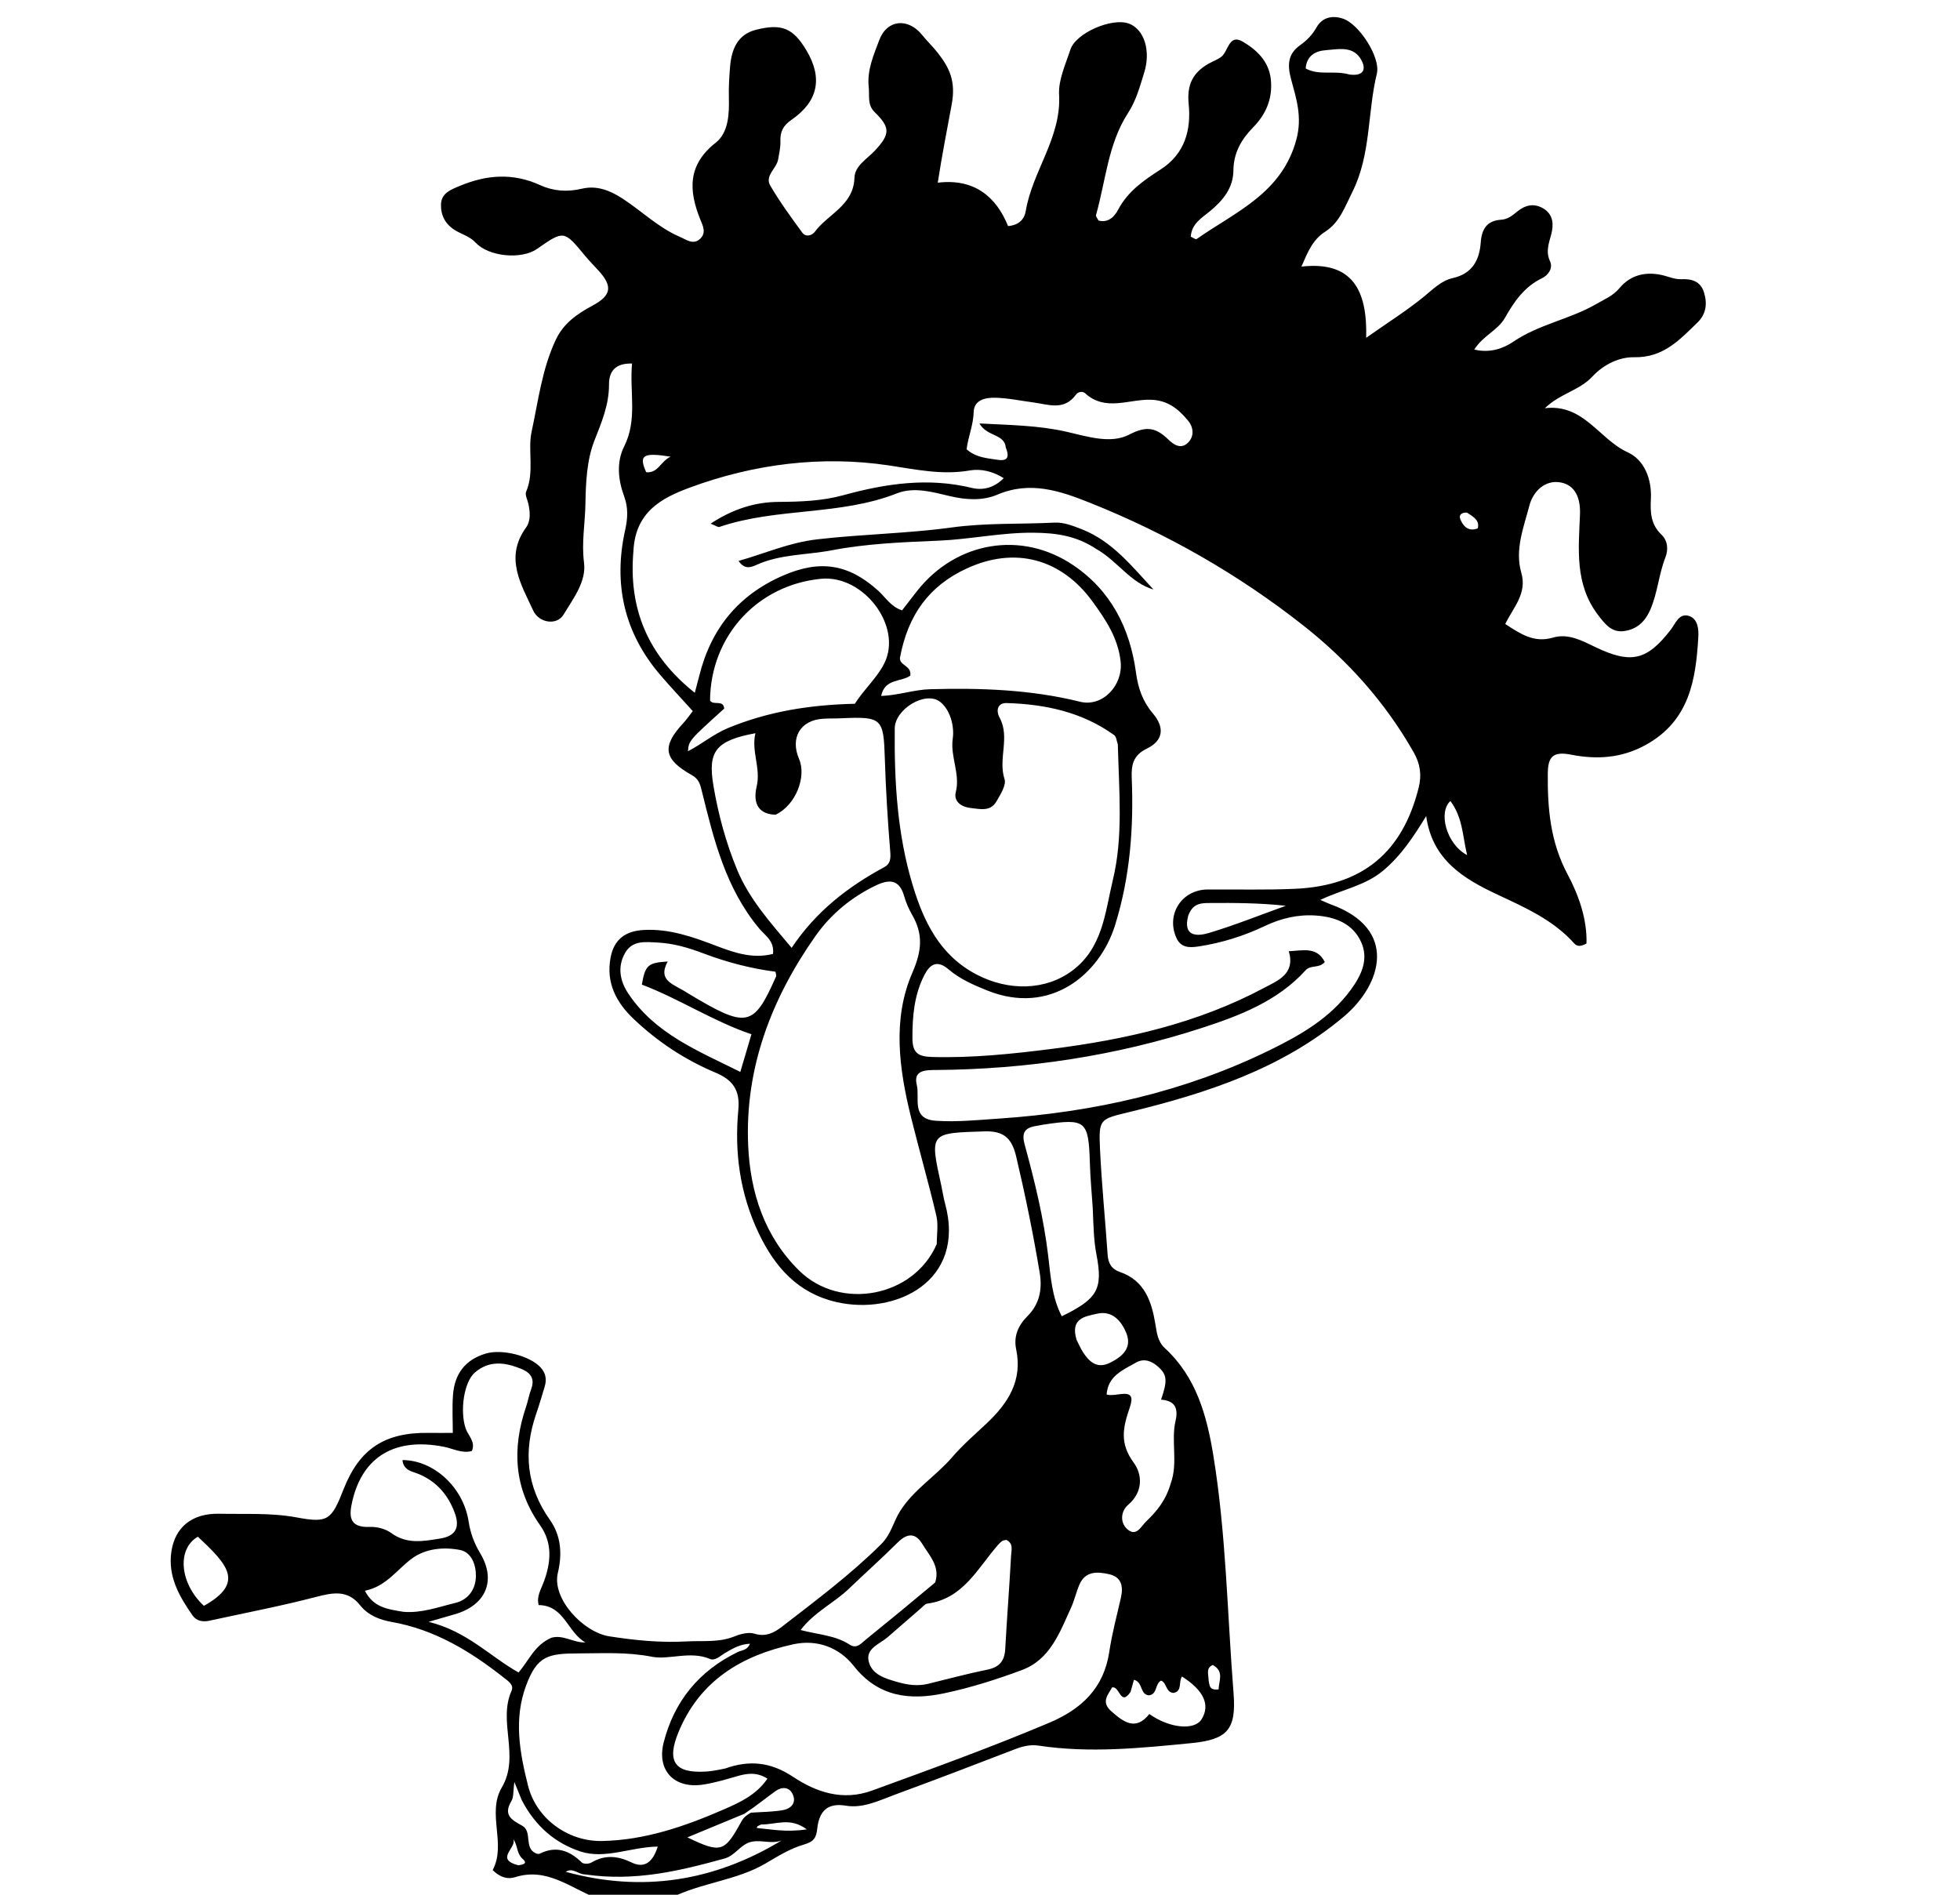<svg version="1.1" id="Layer_1" xmlns="http://www.w3.org/2000/svg" xmlns:xlink="http://www.w3.org/1999/xlink" x="0px" y="0px"
	 width="100%" viewBox="0 0 480 464" enable-background="new 0 0 480 464" xml:space="preserve">
<path fill="#000000" opacity="1" stroke="none" 
	d="
M146.468,465 
	C139.632,462.325 133.951,457.215 126.143,459.702 
	C124.408,460.254 122.514,459.831 120.651,457.952 
	C124.074,451.642 119.165,444.061 122.887,437.738 
	C127.429,430.021 121.871,421.676 125.279,414.052 
	C125.925,412.604 124.421,411.656 123.393,410.845 
	C115.214,404.389 106.474,399.07 95.991,397.21 
	C93.001,396.68 90.173,395.602 88.196,393.117 
	C85.148,389.287 81.56,389.987 77.397,391.07 
	C68.748,393.321 59.95,395.006 51.21,396.906 
	C49.628,397.25 48.086,396.939 47.154,395.602 
	C43.87,390.897 41.05,385.984 41.982,379.89 
	C42.879,374.029 46.982,370.546 53.721,370.699 
	C60.025,370.842 66.336,370.428 72.652,371.599 
	C80.35,373.027 81.166,372.266 84.157,364.662 
	C88.024,354.832 94.187,350.752 104.924,350.897 
	C106.743,350.922 108.562,350.901 110.892,350.901 
	C110.892,347.931 110.71,344.791 110.933,341.679 
	C111.299,336.549 113.824,333.01 118.963,331.472 
	C122.908,330.292 129.76,331.967 132.41,334.893 
	C133.676,336.29 133.91,337.819 133.405,339.524 
	C132.745,341.757 132.084,343.993 131.324,346.193 
	C128.131,355.444 128.887,364.039 134.699,372.246 
	C137.353,375.993 137.75,380.462 136.618,385.177 
	C135.096,391.522 142.861,399.732 149.208,400.717 
	C155.614,401.711 161.701,402.323 168.273,401.96 
	C172.183,401.744 176.051,402.286 179.906,400.721 
	C181.39,400.118 183.316,399.632 184.743,400.067 
	C187.588,400.934 189.602,399.832 191.613,398.274 
	C199.903,391.855 208.298,385.597 215.786,378.163 
	C218.244,375.723 218.767,372.709 220.408,370.093 
	C223.748,364.768 229.183,361.514 233.191,356.841 
	C235.78,353.824 238.843,351.207 241.742,348.461 
	C246.928,343.547 250.455,338.062 248.855,330.415 
	C248.206,327.308 249.289,324.645 251.635,322.298 
	C254.51,319.42 255.31,315.845 254.624,311.716 
	C253.041,302.189 251.103,292.749 248.892,283.349 
	C247.868,278.998 246.092,276.896 241.112,277.059 
	C227.65,277.498 227.645,277.265 230.516,290.308 
	C230.838,291.771 231.044,293.264 231.439,294.706 
	C236.675,313.835 219.227,322.175 204.828,318.858 
	C195.458,316.7 189.792,310.378 185.779,301.939 
	C181.194,292.295 179.832,282.173 180.817,271.769 
	C181.283,266.838 179.345,264.405 175.188,262.66 
	C167.751,259.539 161.104,255.142 155.239,249.591 
	C150.901,245.485 148.368,240.687 149.531,234.49 
	C150.366,230.041 153.171,228.005 157.555,227.746 
	C163.899,227.372 169.696,229.443 175.466,231.647 
	C179.937,233.355 184.417,234.856 189.302,233.597 
	C189.701,230.424 187.366,229.093 185.976,227.436 
	C177.75,217.627 174.809,205.651 171.866,193.676 
	C171.452,191.991 171.137,190.765 169.384,189.785 
	C162.468,185.921 162.05,182.753 167.329,177.095 
	C168.109,176.26 168.753,175.299 169.662,174.137 
	C166.937,171.117 164.224,168.246 161.662,165.246 
	C152.823,154.897 150.168,142.97 153.097,129.814 
	C153.74,126.926 153.881,124.332 152.851,121.539 
	C151.367,117.511 150.924,113.176 152.855,109.333 
	C156.168,102.741 154.141,95.982 154.786,89.028 
	C150.7,88.919 149.134,90.926 149.144,94.153 
	C149.159,99.121 147.341,103.388 145.553,107.944 
	C143.696,112.677 143.459,118.218 143.369,123.421 
	C143.286,128.181 142.393,132.869 143.024,137.757 
	C143.63,142.449 140.376,146.57 138.035,150.48 
	C136.37,153.261 131.997,152.562 130.598,149.548 
	C127.566,143.016 123.512,136.534 128.846,129.158 
	C130.011,127.547 129.83,125.33 129.382,123.317 
	C129.166,122.345 128.527,121.174 128.849,120.422 
	C130.925,115.569 129.202,110.268 130.189,105.714 
	C131.82,98.19 132.742,90.31 136.135,83.16 
	C138.053,79.119 141.366,76.856 145.093,74.851 
	C149.728,72.357 150.079,70.145 146.633,66.328 
	C145.517,65.091 144.332,63.913 143.272,62.63 
	C138.1,56.369 138.111,56.36 131.502,60.965 
	C127.71,63.608 119.712,62.882 116.489,59.428 
	C115.042,57.877 113.082,57.394 111.401,56.354 
	C109.025,54.883 107.925,52.672 107.996,50.073 
	C108.072,47.297 110.381,46.453 112.626,45.516 
	C119.181,42.778 125.649,42.299 132.269,45.334 
	C135.518,46.824 138.936,47.059 142.523,46.209 
	C146.113,45.357 149.361,46.612 152.424,48.606 
	C157.161,51.692 161.251,55.755 166.524,58.015 
	C168.127,58.702 169.847,60.114 171.554,58.384 
	C173.003,56.916 172.099,55.228 171.486,53.708 
	C168.634,46.632 168.383,40.371 175.249,34.974 
	C178.494,32.423 178.592,27.715 178.496,23.839 
	C178.435,21.343 178.587,18.929 178.78,16.471 
	C179.117,12.163 180.565,8.467 185.096,7.307 
	C191.524,5.662 194.282,6.953 197.501,12.353 
	C201.487,19.041 200.434,24.782 193.853,29.329 
	C191.715,30.806 191.047,32.276 191.12,34.629 
	C191.165,36.099 190.824,37.592 190.562,39.058 
	C190.166,41.285 187.23,43.039 188.644,45.459 
	C190.986,49.467 193.741,53.245 196.497,56.992 
	C197.312,58.099 198.827,57.738 199.57,56.736 
	C202.814,52.363 209.049,50.322 209.259,43.491 
	C209.348,40.601 212.364,38.923 214.281,36.861 
	C218.053,32.807 218.041,31.208 214.178,27.432 
	C212.36,25.655 212.979,23.454 212.75,21.343 
	C212.298,17.171 213.966,13.448 215.336,9.799 
	C217.242,4.726 222.422,4.324 225.833,8.567 
	C227.072,10.109 228.528,11.479 229.737,13.041 
	C232.583,16.719 234.1,19.953 233.077,25.539 
	C231.98,31.537 230.736,37.709 229.654,44.738 
	C238.499,43.662 243.942,48.081 246.869,55.362 
	C249.822,55.119 250.919,53.394 251.204,51.681 
	C252.834,41.883 259.947,33.743 259.369,23.178 
	C259.171,19.561 260.959,15.775 262.128,12.159 
	C263.447,8.078 272.318,4.252 276.454,5.773 
	C280.263,7.174 281.869,12.511 280.203,17.812 
	C279.127,21.234 278.302,24.522 276.203,27.761 
	C271.389,35.186 270.784,44.26 268.417,52.647 
	C268.317,53.001 268.794,53.518 269.028,54.013 
	C271.523,54.659 273.008,52.91 273.847,51.32 
	C276.231,46.802 280.205,44.095 284.249,41.492 
	C290.223,37.645 291.734,31.752 291.103,25.451 
	C290.628,20.701 292.163,17.753 296.026,15.57 
	C297.034,15 298.17,14.612 299.08,13.92 
	C300.829,12.589 300.922,8.191 304.351,10.199 
	C307.743,12.185 310.767,15.013 311.225,19.468 
	C311.701,24.108 310.072,27.946 306.869,31.211 
	C303.992,34.145 302.104,37.417 302.058,41.762 
	C302.013,46.038 299.496,49.121 296.255,51.771 
	C294.287,53.382 291.81,54.807 291.621,57.958 
	C292.197,58.218 292.825,58.699 293.02,58.562 
	C302.561,51.859 313.947,47.373 317.486,34.133 
	C318.972,28.572 317.44,24.099 316.175,19.371 
	C315.222,15.808 315.421,13.181 318.42,11.049 
	C320.073,9.875 321.366,8.551 322.397,6.728 
	C323.787,4.269 326.233,3.67 328.919,4.576 
	C332.859,5.906 338.158,14.071 337.189,18.036 
	C334.847,27.628 335.793,37.834 331.168,47.056 
	C329.351,50.679 328.066,54.482 324.548,56.728 
	C321.508,58.669 320.301,61.618 318.719,65.286 
	C331.082,63.898 334.899,70.909 334.572,82.722 
	C340.094,78.838 344.658,75.975 348.788,72.583 
	C351.001,70.765 352.986,68.722 355.825,68.084 
	C360.531,67.028 362.321,63.701 362.626,59.413 
	C362.864,56.065 364.151,54.02 367.641,53.807 
	C369.27,53.708 370.405,52.754 371.566,51.806 
	C373.571,50.168 375.744,49.692 378.026,51.097 
	C380.424,52.573 380.51,54.998 379.913,57.314 
	C379.335,59.56 378.476,61.553 379.606,63.993 
	C380.369,65.643 379.201,67.383 377.618,68.142 
	C373.313,70.208 370.789,73.893 368.578,77.806 
	C366.817,80.924 363.197,82.167 361.057,85.598 
	C364.859,86.543 368.223,85.307 370.605,83.683 
	C376.902,79.389 384.481,78.199 390.953,74.435 
	C392.953,73.271 394.998,72.485 396.588,70.578 
	C399.404,67.203 403.259,66.399 407.455,67.469 
	C408.895,67.836 410.225,68.441 411.802,68.374 
	C414.247,68.271 416.442,68.819 417.305,71.617 
	C418.166,74.407 417.818,76.937 415.701,78.99 
	C411.33,83.229 407.325,87.64 400.158,87.484 
	C396.618,87.407 392.717,89.241 389.964,92.219 
	C386.827,95.611 381.961,96.419 378.335,99.966 
	C387.851,98.821 391.636,107.586 398.583,110.743 
	C402.712,112.62 404.549,117.322 404.298,122.217 
	C404.132,125.443 404.252,128.434 406.886,130.926 
	C408.411,132.37 408.623,134.56 407.839,136.554 
	C406.228,140.655 405.958,145.1 404.197,149.207 
	C402.835,152.383 400.742,154.169 397.627,154.556 
	C394.662,154.924 393.023,152.796 391.304,150.527 
	C385.623,143.03 386.595,134.448 386.935,125.993 
	C387.09,122.16 385.888,118.878 382.305,118.164 
	C378.471,117.4 375.477,120.245 374.545,123.807 
	C373.147,129.154 370.932,134.626 372.563,140.259 
	C374.036,145.345 370.635,148.696 368.631,152.814 
	C372.345,155.213 375.665,157.507 380.276,156.151 
	C384.098,155.028 387.467,156.911 390.755,158.489 
	C399.441,162.658 403.387,161.734 409.204,154.151 
	C410.345,152.664 411.188,150.085 413.618,150.837 
	C415.826,151.521 416.021,154.172 415.916,155.976 
	C415.302,166.491 413.755,176.474 403.09,182.393 
	C397.095,185.72 390.956,186.029 384.743,184.809 
	C380.166,183.911 379.087,185.447 379.051,189.509 
	C378.977,198.069 379.687,206.232 383.912,214.143 
	C386.654,219.276 388.712,225.199 388.526,231.048 
	C386.921,231.96 386.087,231.661 385.533,231.041 
	C380.379,225.283 373.561,222.28 366.735,219.08 
	C358.52,215.228 350.725,210.611 349.274,199.84 
	C346.118,204.989 343.061,209.605 338.679,213.252 
	C334.314,216.885 328.775,217.802 323.347,220.374 
	C324.495,220.871 325.17,221.209 325.876,221.463 
	C342.506,227.448 338.438,241.075 329.128,248.932 
	C314.01,261.688 295.591,267.694 276.717,272.293 
	C269.35,274.089 269.036,273.887 269.39,281.408 
	C269.796,290.05 270.671,298.669 271.26,307.303 
	C271.401,309.384 272.244,310.806 274.202,311.47 
	C280.348,313.558 282.042,318.754 282.96,324.317 
	C283.322,326.506 283.536,328.549 285.276,330.151 
	C292.971,337.239 295.554,346.665 297.155,356.496 
	C300.29,375.751 300.564,395.259 302.095,414.654 
	C302.796,423.544 300.601,426.004 291.747,426.872 
	C279.332,428.089 266.883,429.37 254.403,427.488 
	C252.368,427.181 250.494,427.617 248.569,428.362 
	C238.796,432.142 229.002,435.87 219.17,439.49 
	C215.284,440.921 211.364,442.908 207.108,442.186 
	C202.392,441.386 200.579,443.86 200.152,447.762 
	C199.895,450.105 199.294,451.013 196.845,451.718 
	C193.552,452.666 190.492,454.576 187.488,456.339 
	C180.345,460.529 171.896,460.99 164.274,464.777 
	C158.312,465 152.624,465 146.468,465 
M182.293,444.173 
	C177.661,446.091 173.028,448.009 168.338,449.951 
	C176.566,453.899 177.43,453.631 181.587,446.017 
	C181.977,445.301 182.529,444.674 183.885,443.903 
	C186.493,443.719 189.135,443.733 191.698,443.288 
	C193.654,442.948 195.133,441.554 194.132,439.393 
	C193.295,437.587 191.495,437.492 189.946,438.601 
	C187.563,440.306 185.306,442.187 182.293,444.173 
M155.127,134.933 
	C153.886,149.005 158.584,160.455 170.155,169.656 
	C170.63,167.855 170.935,166.763 171.205,165.662 
	C174.047,154.097 180.671,145.784 191.746,140.96 
	C200.782,137.025 207.798,138.061 215.109,144.688 
	C216.874,146.287 218.177,148.595 220.917,149.468 
	C222.218,147.788 223.412,146.216 224.637,144.669 
	C234.197,132.594 250.192,129.858 262.857,138.424 
	C272.108,144.682 276.74,153.889 278.209,164.763 
	C278.713,168.494 279.833,171.766 282.336,174.711 
	C285.285,178.179 284.881,181.376 280.899,183.304 
	C277.461,184.968 277.031,187.358 277.16,190.549 
	C277.653,202.749 276.764,214.711 273.088,226.542 
	C269.287,238.776 257.131,248.694 241.862,242.594 
	C238.432,241.224 235.073,239.759 232.268,237.363 
	C229.516,235.013 227.746,236.127 226.393,238.748 
	C223.883,243.611 223.436,248.847 223.452,254.258 
	C223.463,257.824 224.843,258.746 228.186,258.84 
	C238.053,259.117 247.806,258.101 257.557,256.867 
	C275.656,254.575 293.296,250.598 309.538,241.939 
	C312.906,240.144 317.286,238.531 315.624,232.948 
	C319.212,232.754 322.532,231.807 324.438,235.586 
	C322.992,237.253 321.039,236.176 319.708,237.643 
	C312.844,245.211 303.488,248.76 294.217,251.769 
	C273.207,258.589 251.518,261.846 229.395,262.028 
	C226.907,262.048 223.564,261.925 224.52,265.683 
	C225.319,268.823 223.016,274.058 229.219,274.466 
	C234.391,274.805 239.509,274.276 244.662,273.928 
	C267.829,272.365 290.118,267.385 311.041,257.127 
	C318.522,253.459 325.768,249.316 330.853,242.325 
	C333.435,238.775 335.244,234.91 333.343,230.701 
	C331.303,226.181 327.041,224.545 322.291,224.206 
	C317.865,223.89 313.69,224.89 309.711,226.785 
	C304.563,229.237 299.179,230.907 293.539,231.774 
	C291.261,232.124 289.164,232.125 288.061,229.604 
	C285.546,223.857 289.439,217.874 295.728,217.828 
	C302.89,217.776 310.064,217.981 317.214,217.655 
	C333.68,216.902 343.484,208.742 347.433,192.874 
	C348.186,189.846 347.84,187.111 346.226,184.266 
	C339.301,172.053 330.105,161.78 319.176,153.172 
	C303.265,140.639 285.78,130.662 266.96,123.14 
	C259.678,120.229 252.315,117.706 244.277,121.125 
	C240.584,122.695 236.541,122.429 232.5,121.467 
	C228.315,120.47 223.787,119.191 219.68,120.81 
	C205.671,126.334 190.279,124.245 176.175,129.042 
	C175.834,129.158 175.312,128.737 174.027,128.236 
	C179.479,124.654 184.88,122.944 190.683,122.907 
	C196.042,122.873 201.33,122.698 206.524,121.271 
	C216.889,118.423 227.301,116.87 238.015,119.485 
	C240.763,120.156 243.513,119.422 245.813,117.098 
	C243.099,115.393 240.173,114.745 237.52,115.206 
	C230.665,116.395 224.364,114.969 217.571,113.959 
	C201.249,111.532 184.626,113.589 168.905,119.416 
	C162.152,121.919 155.594,125.268 155.127,134.933 
M229.416,304.638 
	C229.405,302.318 229.825,299.896 229.306,297.696 
	C227.398,289.607 225.091,281.612 223.095,273.542 
	C220.176,261.74 218.503,249.575 223.426,238.23 
	C225.791,232.78 226.113,228.779 223.359,223.998 
	C222.534,222.566 221.869,220.995 221.412,219.407 
	C220.252,215.37 217.819,215.26 214.543,216.815 
	C208.525,219.672 203.422,223.939 199.726,229.193 
	C188.949,244.511 182.385,261.53 183.227,280.535 
	C183.737,292.044 187.231,302.876 195.789,311.23 
	C205.776,320.981 223.754,317.731 229.416,304.638 
M273.752,182.274 
	C273.465,181.506 273.409,180.418 272.856,180.02 
	C265.01,174.362 255.977,172.45 246.542,172.171 
	C244.358,172.106 243.812,173.907 244.816,175.77 
	C247.408,180.583 244.391,185.808 246.009,190.798 
	C246.487,192.273 244.987,194.588 244.002,196.292 
	C242.544,198.817 239.967,198.117 237.687,197.867 
	C235.418,197.619 233.5,196.247 234.07,193.994 
	C235.213,189.477 232.675,185.367 233.332,180.815 
	C233.755,177.881 232.722,173.818 230.247,171.884 
	C226.647,169.07 219.171,173.682 219.123,178.351 
	C218.989,191.379 219.743,204.377 223.549,216.886 
	C226.23,225.7 230.157,233.912 239.076,238.608 
	C247.074,242.819 256.13,242.541 262.614,237.689 
	C270.11,232.08 270.637,223.354 272.541,215.47 
	C275.098,204.881 274.05,193.941 273.752,182.274 
M177.613,433.08 
	C183.462,431.002 188.696,431.459 194.158,435.087 
	C199.885,438.891 206.366,441.116 213.582,438.483 
	C228.128,433.176 242.685,427.917 256.955,421.883 
	C264.868,418.537 270.32,413.423 271.659,404.524 
	C272.326,400.095 273.479,395.737 274.487,391.364 
	C275.132,388.563 274.731,386.2 271.597,385.5 
	C268.782,384.871 265.8,384.672 264.339,388.068 
	C263.551,389.9 263.127,391.893 262.299,393.704 
	C259.531,399.754 257.194,406.385 250.298,408.961 
	C244.075,411.285 237.669,413.313 231.177,414.679 
	C222.821,416.438 215.068,415.574 209.114,408.007 
	C205.52,403.438 200.115,401.404 194.301,402.663 
	C181.651,405.404 171.381,411.541 166.173,424.151 
	C163.196,431.359 165.205,434.291 172.821,433.838 
	C174.147,433.759 175.464,433.531 177.613,433.08 
M177.462,404.866 
	C176.325,405.536 175.135,406.794 173.855,406.252 
	C169.037,404.212 163.867,406.541 159.654,405.72 
	C153.457,404.512 147.73,404.884 141.654,404.9 
	C134.149,404.919 131.553,405.526 128.851,412.741 
	C125.768,420.972 127.274,429.18 129.31,437.273 
	C131.353,445.395 139.117,451.003 147.439,450.841 
	C157.949,450.637 167.71,447.254 177.158,443.152 
	C181.05,441.463 185.264,439.553 187.941,435.565 
	C185.326,433.914 182.951,434.262 180.481,434.981 
	C177.771,435.769 175.04,436.58 172.26,437.018 
	C165.192,438.131 160.766,433.622 162.537,426.691 
	C165.116,416.602 171.213,409.143 180.687,404.562 
	C181.666,404.089 183.025,404.155 183.655,402.532 
	C181.448,402.634 179.725,403.492 177.462,404.866 
M135.003,401.077 
	C137.937,400.223 140.387,402.331 143.378,402.208 
	C139.002,399.825 138.246,393.148 131.92,393.062 
	C131.341,390.957 132.506,389.198 133.183,387.36 
	C134.939,382.595 135.354,377.881 132.267,373.515 
	C125.846,364.438 125.368,354.724 128.832,344.502 
	C129.312,343.086 129.556,341.586 130.08,340.188 
	C131.081,337.516 129.836,336.089 127.517,335.16 
	C123.6,333.591 119.771,333.094 116.264,336.145 
	C113.633,338.434 112.588,345.477 114.036,349.803 
	C114.629,351.572 116.541,353.031 115.555,355.334 
	C113.094,355.992 110.966,354.744 108.74,354.304 
	C96.852,351.956 88.882,356.618 86.313,367.487 
	C85.448,371.145 85.338,374.145 90.601,373.929 
	C92.33,373.858 94.417,374.398 95.793,375.406 
	C99.631,378.215 103.599,377.443 107.765,376.779 
	C111.976,376.107 112.586,373.687 111.305,370.313 
	C109.711,366.116 107,362.897 102.726,361.048 
	C101.137,360.36 98.788,360.186 98.571,357.551 
	C106.213,357.575 113.458,364.196 114.759,372.562 
	C115.207,375.441 116.105,377.888 117.597,380.373 
	C121.629,387.091 118.953,393.182 111.284,395.339 
	C109.613,395.809 107.949,396.302 104.954,397.168 
	C114.379,399.464 120.058,405.687 126.991,409.572 
	C129.656,406.472 130.866,402.923 135.003,401.077 
M189.935,199.513 
	C186.107,199.429 184.245,197.111 185.306,192.591 
	C186.373,188.049 183.942,184.046 185.002,179.554 
	C175.247,181.374 173.295,183.981 174.72,192.42 
	C175.913,199.484 177.789,206.39 180.519,212.993 
	C183.456,220.097 188.531,225.771 193.869,232.117 
	C199.883,223.119 207.714,217.138 216.552,212.355 
	C218.043,211.548 218.163,210.31 218.02,208.573 
	C217.397,200.966 216.929,193.339 216.691,185.711 
	C216.386,175.9 216.008,175.443 206.005,175.9 
	C204.51,175.969 203.009,175.913 201.517,176.014 
	C195.983,176.391 193.46,180.683 195.695,185.868 
	C197.544,190.157 194.927,197.176 189.935,199.513 
M220.401,161.068 
	C220.232,163.035 223.238,162.905 222.937,165.425 
	C220.961,167.03 216.655,166.054 215.8,170.434 
	C220.084,170.266 223.845,168.886 227.81,168.78 
	C240.172,168.447 252.405,168.853 264.507,171.848 
	C270.045,173.218 275.07,167.823 274.441,162.007 
	C273.822,156.285 270.838,151.82 267.556,147.313 
	C259.859,136.742 248.519,133.796 236.799,139.189 
	C227.525,143.456 222.359,150.58 220.401,161.068 
M209.344,172.346 
	C211.527,168.896 214.762,166.019 216.53,162.519 
	C221.145,153.38 211.474,140.737 201.087,141.739 
	C185.453,143.248 174.013,155.781 173.889,171.535 
	C174.653,172.87 177.146,171.226 177.359,173.527 
	C168.699,181.361 168.699,181.361 168.481,183.968 
	C171.878,182.226 174.782,179.728 178.374,178.254 
	C188.08,174.269 198.158,172.603 209.344,172.346 
M224.94,394.363 
	C222.436,396.538 219.928,398.71 217.428,400.89 
	C215.502,402.569 212.103,403.607 212.703,406.657 
	C213.383,410.11 216.82,411.065 219.922,411.945 
	C222.361,412.637 224.788,412.956 227.284,412.349 
	C232.119,411.173 236.927,409.866 241.8,408.877 
	C244.742,408.281 246.02,406.762 246.18,403.823 
	C246.595,396.208 247.197,388.603 247.61,380.988 
	C247.682,379.649 248.247,377.934 246.425,377.097 
	C246.06,377.195 245.695,377.206 245.443,377.38 
	C245.04,377.658 244.68,378.017 244.356,378.39 
	C239.384,384.107 235.852,391.55 227.072,392.709 
	C226.504,392.784 226.018,393.48 224.94,394.363 
M168.366,243.175 
	C182.951,251.957 184.501,251.669 190.064,239.113 
	C190.171,238.872 189.995,238.505 189.919,237.967 
	C183.871,237.184 177.95,235.632 172.195,233.451 
	C168.606,232.091 164.968,231.019 161.076,230.82 
	C158.018,230.664 154.862,230.224 153.077,233.372 
	C151.172,236.732 151.801,240.2 153.855,243.287 
	C160.446,253.195 170.972,257.338 181.301,262.501 
	C182.289,259.16 183.081,256.483 184.028,253.283 
	C174.612,250.083 166.391,244.615 157.187,241.119 
	C158.019,236.371 158.642,235.76 163.516,235.462 
	C160.888,240.327 165.162,241.024 168.366,243.175 
M267.611,295.841 
	C267.37,292.189 267.019,288.54 266.909,284.884 
	C266.593,274.421 265.943,273.841 255.593,275.4 
	C254.935,275.499 254.286,275.653 253.629,275.757 
	C250.899,276.191 250.166,277.486 250.937,280.297 
	C253.398,289.27 255.603,298.291 256.708,307.587 
	C257.295,312.526 257.608,317.701 260.025,322.337 
	C268.787,318.072 270.156,315.732 268.515,307.198 
	C267.847,303.725 267.792,300.257 267.611,295.841 
M246.33,109.638 
	C246.001,106.167 241.717,106.996 239.86,103.698 
	C247.481,104.096 254.339,104.182 261.089,105.706 
	C266.266,106.875 271.976,108.816 276.592,106.407 
	C280.836,104.193 283.184,104.781 286.099,107.616 
	C287.457,108.936 289.211,110.092 290.919,108.424 
	C292.583,106.798 292.258,104.548 290.917,102.957 
	C288.574,100.178 286.035,98.007 281.775,97.888 
	C276.449,97.74 270.684,100.837 265.742,96.3 
	C265.14,95.748 264.034,95.902 263.487,96.655 
	C260.57,100.679 256.681,99.027 252.983,98.539 
	C249.871,98.129 246.765,97.46 243.646,97.401 
	C241.349,97.357 238.529,97.917 238.452,100.904 
	C238.37,104.097 237.084,106.999 236.718,110.034 
	C239.023,112.057 241.744,112.213 244.342,112.602 
	C245.984,112.848 247.554,112.627 246.33,109.638 
M286.737,363.181 
	C288.532,358.202 286.738,352.939 287.887,347.951 
	C288.637,344.698 287.624,343.005 284.34,342.76 
	C285.952,338.09 285.81,336.683 283.674,334.744 
	C282.059,333.278 280.145,332.555 278.183,333.689 
	C275.062,335.493 271.319,336.899 271.014,341.506 
	C273.442,342.247 278.552,339.263 276.688,344.661 
	C274.958,349.672 274.171,353.462 277.645,358.192 
	C279.744,361.049 280.026,365.341 276.252,368.543 
	C274.561,369.977 274.197,372.744 276.001,374.415 
	C278.273,376.52 279.415,373.793 280.74,372.531 
	C283.296,370.096 285.531,367.423 286.737,363.181 
M229.017,387.54 
	C230.305,383.622 227.615,380.971 225.869,378.098 
	C224.165,375.293 222.142,375.451 219.839,377.744 
	C215.961,381.607 211.866,385.252 207.916,389.045 
	C204.25,392.567 199.427,394.752 196.069,399.175 
	C200.295,400.303 204.525,400.434 208.064,402.743 
	C209.802,403.877 210.848,402.481 211.956,401.584 
	C217.501,397.093 223.014,392.563 229.017,387.54 
M98.798,394.717 
	C103.218,395.086 107.343,393.552 111.509,392.536 
	C114.696,391.759 116.528,389.182 116.548,385.909 
	C116.565,383.155 115.45,380.11 112.643,379.567 
	C108.594,378.784 104.131,379.21 100.764,381.748 
	C97.134,384.484 94.499,388.526 89.365,389.557 
	C91.435,393.603 94.751,394.052 98.798,394.717 
M276.874,414.322 
	C274.355,418.006 274.254,412.81 272.349,413.229 
	C271.37,415.042 269.551,416.767 272.159,419.075 
	C275.215,421.779 278.173,423.922 281.466,419.74 
	C286.468,423.285 292.555,423.803 294.269,421.023 
	C296.435,417.511 294.812,413.966 289.473,410.564 
	C288.555,411.796 289.632,414.105 287.42,414.58 
	C285.441,414.458 285.797,412.14 284.36,411.562 
	C282.805,412.315 283.493,414.924 281.368,415.167 
	C279.111,414.986 279.964,411.899 277.696,411.373 
	C277.475,412.199 277.27,412.963 276.874,414.322 
M127.775,440.824 
	C127.293,439.645 126.812,438.466 125.968,436.397 
	C125.652,438.636 125.834,440.085 125.241,441.064 
	C123.164,444.49 125.329,445.696 127.861,447.082 
	C130.459,448.504 128.231,452.5 131.203,453.847 
	C131.486,453.975 131.916,454.069 132.162,453.946 
	C136.188,451.945 139.466,453.153 142.489,456.108 
	C142.899,456.509 144.205,456.476 144.794,456.13 
	C148.139,454.167 151.255,454.445 154.709,456.111 
	C157.916,457.658 159.902,455.924 161.084,452.204 
	C154.429,452.321 148.163,455.377 142.164,453.409 
	C136.115,451.426 131.149,447.338 127.775,440.824 
M48.464,376.323 
	C43.258,379.297 43.993,387.736 49.938,393.253 
	C60.016,387.594 55.764,383.185 48.464,376.323 
M263.666,328.147 
	C264.195,329.171 264.642,330.249 265.27,331.208 
	C266.833,333.595 268.751,335.247 271.827,333.73 
	C274.881,332.223 277.328,330.087 275.809,326.4 
	C274.601,323.467 272.389,320.864 268.663,321.715 
	C265.773,322.374 262.013,322.793 263.666,328.147 
M143.28,459.025 
	C141.599,459.021 140.273,457.27 138.544,458.389 
	C157.149,463.475 174.771,460.795 191.434,450.697 
	C189.019,451.64 186.596,450.545 184.18,450.998 
	C181.406,451.517 180.138,454.383 177.464,455.122 
	C166.539,458.138 155.587,460.814 143.28,459.025 
M290.987,224.267 
	C289.652,229.352 293.099,229.369 296.102,228.462 
	C302.457,226.543 308.642,224.065 314.898,221.817 
	C308.529,221.12 302.371,221.089 296.213,221.138 
	C294.219,221.154 292.11,221.139 290.987,224.267 
M330.528,18.258 
	C334.475,18.756 334.589,16.391 333.025,14.118 
	C331.048,11.247 327.584,12.073 324.695,12.287 
	C322.189,12.473 319.981,13.611 319.76,16.772 
	C323.099,18.587 326.575,17.149 330.528,18.258 
M355.201,196.164 
	C352.185,198.855 354.164,206.677 359.292,209.405 
	C358.153,204.666 358.259,200.299 355.201,196.164 
M186.401,446.795 
	C186.105,446.936 185.792,447.054 185.52,447.232 
	C185.41,447.303 185.387,447.507 185.325,447.65 
	C188.932,447.994 192.533,448.734 197.594,447.998 
	C193.431,444.925 190.08,446.847 186.401,446.795 
M158.253,115.644 
	C161.185,115.918 161.726,113.022 164.217,111.832 
	C157.458,110.764 156.375,111.445 158.253,115.644 
M126.951,456.794 
	C127.861,456.617 129.413,456.474 128.004,455.229 
	C126.458,453.862 126.815,451.846 125.686,450.354 
	C126.721,452.483 120.999,455.242 126.951,456.794 
M295.988,411.535 
	C296.247,412.569 296.011,414.012 298.43,413.713 
	C298.487,411.605 299.868,409.319 296.998,407.727 
	C295.266,408.557 295.965,409.826 295.988,411.535 
M359.286,125.539 
	C358.059,125.452 357.142,126.022 357.654,127.222 
	C358.395,128.957 359.665,130.256 361.906,129.387 
	C362.368,127.458 361.01,126.675 359.286,125.539 
z"/>
<path fill="#000000" opacity="1" stroke="none" 
	d="
M268.491,134.449 
	C263.585,131.188 258.633,130.5 253.066,130.456 
	C245.213,130.395 237.591,132.075 229.963,132.4 
	C221.071,132.779 212.396,133.097 203.575,134.779 
	C197.455,135.946 191.067,135.68 185.183,138.365 
	C183.93,138.937 182.324,139.532 180.878,137.36 
	C187.424,135.518 193.193,132.88 200.188,132.072 
	C211.164,130.803 222.227,130.655 233.046,129.173 
	C241.556,128.007 249.903,128.407 258.308,127.981 
	C260.518,127.869 262.885,128.798 265.022,129.645 
	C272.452,132.589 277.243,138.737 282.481,144.368 
	C276.78,142.694 273.701,137.392 268.491,134.449 
z"/>
</svg>